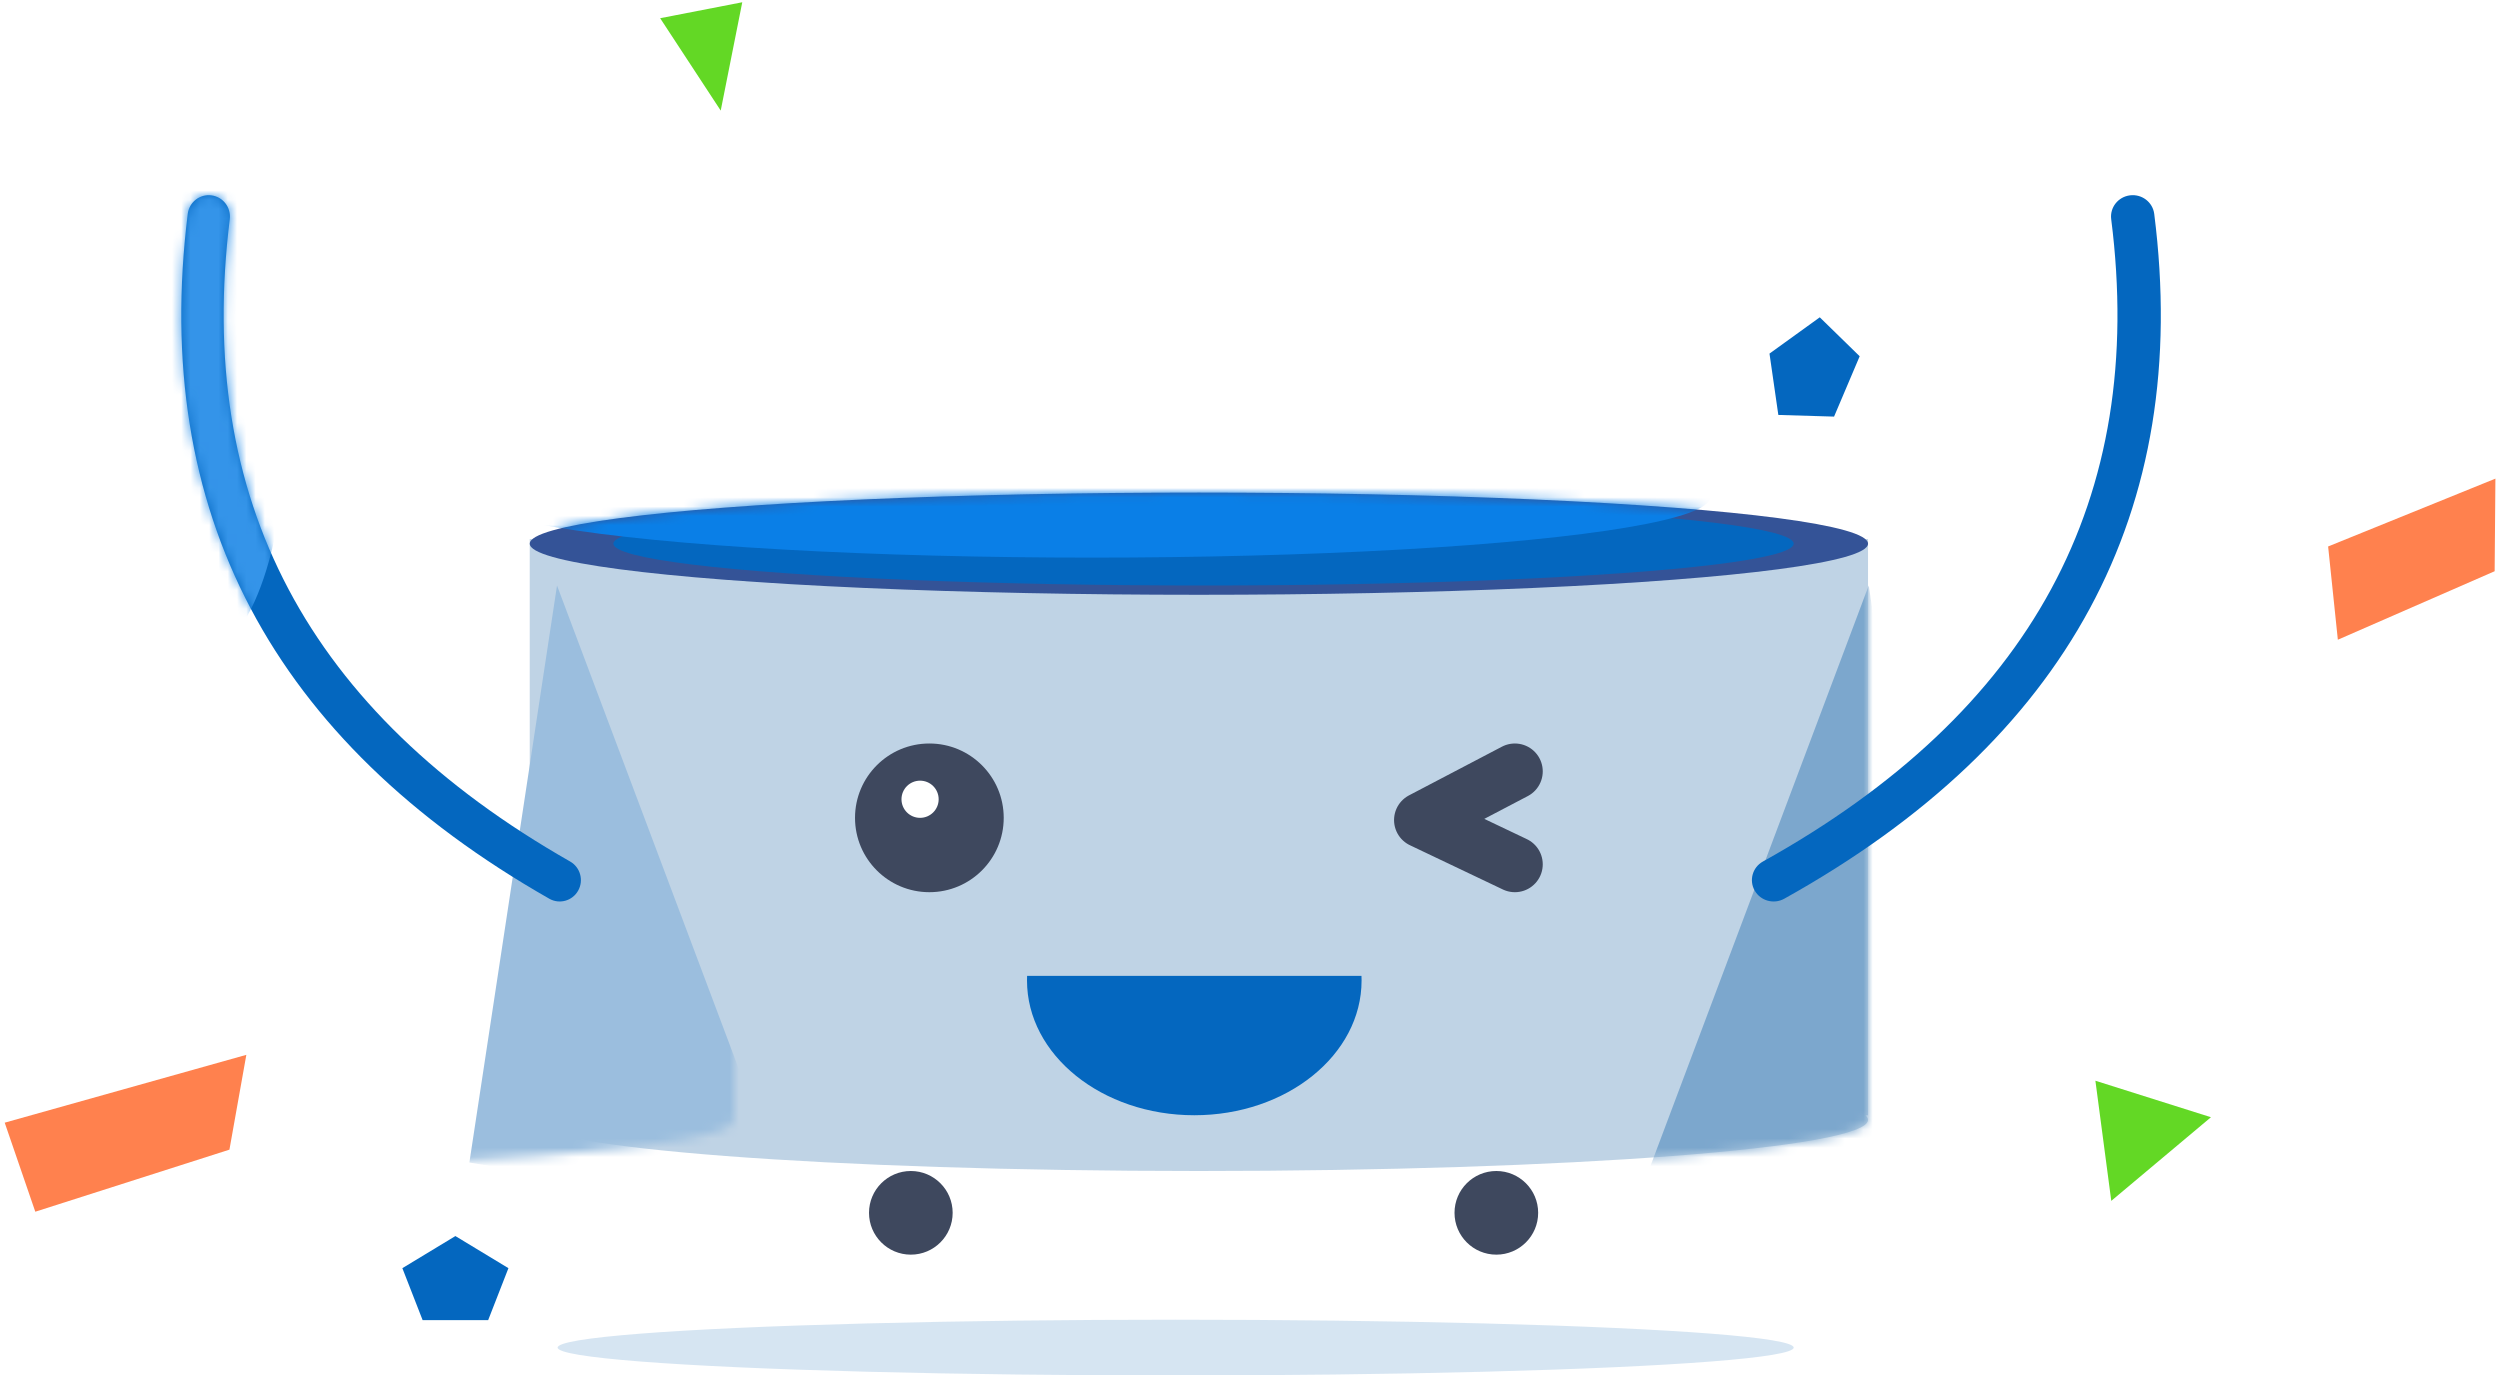 <?xml version="1.0" encoding="UTF-8"?>
<svg width="269px" height="148px" viewBox="0 0 269 148" version="1.1" xmlns="http://www.w3.org/2000/svg" xmlns:xlink="http://www.w3.org/1999/xlink">
    <title>叫料成功</title>
    <defs>
        <path d="M144,2.27373675e-13 L144,62 L143.708,62.001 C143.901,62.165 144,62.332 144,62.5 C144,65.538 111.765,68 72,68 C32.235,68 0,65.538 0,62.5 C0,62.332 0.099,62.165 0.292,62.001 L0,62 L0,2.27373675e-13 L144,2.27373675e-13 Z" id="path-1"></path>
        <filter x="-85.7%" y="-44.1%" width="271.4%" height="188.2%" filterUnits="objectBoundingBox" id="filter-3">
            <feGaussianBlur stdDeviation="10" in="SourceGraphic"></feGaussianBlur>
        </filter>
        <filter x="-85.7%" y="-44.1%" width="271.4%" height="188.2%" filterUnits="objectBoundingBox" id="filter-4">
            <feGaussianBlur stdDeviation="10" in="SourceGraphic"></feGaussianBlur>
        </filter>
        <ellipse id="path-5" cx="72" cy="5.5" rx="72" ry="5.5"></ellipse>
        <filter x="-11.3%" y="-115.4%" width="122.6%" height="330.8%" filterUnits="objectBoundingBox" id="filter-7">
            <feGaussianBlur stdDeviation="5" in="SourceGraphic"></feGaussianBlur>
        </filter>
        <path d="M7.2,6.014 C7.356,4.754 8.496,3.86 9.745,4.018 C10.995,4.176 11.881,5.325 11.725,6.584 C7.991,36.698 20.107,59.607 48.347,75.699 C49.443,76.324 49.83,77.726 49.21,78.832 C48.59,79.937 47.199,80.327 46.103,79.702 C16.29,62.713 3.231,38.022 7.2,6.014 Z" id="path-8"></path>
        <filter x="-166.7%" y="-56.6%" width="433.3%" height="213.2%" filterUnits="objectBoundingBox" id="filter-10">
            <feGaussianBlur stdDeviation="10" in="SourceGraphic"></feGaussianBlur>
        </filter>
        <path d="M1.205,2.014 C1.365,0.754 2.531,-0.14 3.809,0.018 C5.088,0.176 5.995,1.325 5.835,2.584 C2.014,32.698 14.412,55.607 43.309,71.699 C44.431,72.324 44.826,73.726 44.192,74.832 C43.558,75.937 42.135,76.327 41.013,75.702 C10.506,58.713 -2.856,34.022 1.205,2.014 Z" id="path-11"></path>
        <filter x="-166.7%" y="-56.6%" width="433.3%" height="213.2%" filterUnits="objectBoundingBox" id="filter-13">
            <feGaussianBlur stdDeviation="10" in="SourceGraphic"></feGaussianBlur>
        </filter>
    </defs>
    <g id="木林森PDA" stroke="none" stroke-width="1" fill="none" fill-rule="evenodd">
        <g id="备料成功" transform="translate(-219, -294)">
            <g id="叫料成功" transform="translate(219.506, 294)">
                <g id="编组-5" transform="translate(12.494, 17)">
                    <g id="编组-4" transform="translate(44, 41)">
                        <mask id="mask-2" fill="white">
                            <use xlink:href="#path-1"></use>
                        </mask>
                        <use id="形状结合" fill="#BFD3E5" xlink:href="#path-1"></use>
                        <polygon id="路径-10" fill="#7CA7CD" filter="url(#filter-3)" mask="url(#mask-2)" points="144.077 5 118.506 73 153.506 67.087"></polygon>
                        <polygon id="路径-10备份" fill="#9BBEDE" filter="url(#filter-4)" mask="url(#mask-2)" transform="translate(11.006, 39) scale(-1, 1) translate(-11.006, -39) " points="19.077 5 -6.494 73 28.506 67.087"></polygon>
                    </g>
                    <g id="编组-9" transform="translate(44, 36)">
                        <mask id="mask-6" fill="white">
                            <use xlink:href="#path-5"></use>
                        </mask>
                        <use id="椭圆形" fill="#345397" xlink:href="#path-5"></use>
                        <ellipse id="椭圆形" fill="#0467BF" mask="url(#mask-6)" cx="72.5" cy="5.5" rx="63.5" ry="4.5"></ellipse>
                        <ellipse id="椭圆形" fill="#0A7FE7" filter="url(#filter-7)" mask="url(#mask-6)" cx="60.5" cy="0.5" rx="66.5" ry="6.5"></ellipse>
                    </g>
                    <circle id="椭圆形" fill="#3E485E" cx="87" cy="71" r="8"></circle>
                    <circle id="椭圆形" fill="#FFFFFF" cx="86" cy="69" r="2"></circle>
                    <polyline id="路径-8" stroke="#3E485E" stroke-width="6" stroke-linecap="round" stroke-linejoin="round" points="150 66 140 71.239 150 76"></polyline>
                    <path d="M133.495,88 C133.502,88.166 133.506,88.333 133.506,88.5 C133.506,96.508 125.447,103 115.506,103 C105.564,103 97.506,96.508 97.506,88.5 C97.506,88.333 97.509,88.166 97.516,88 Z" id="形状结合" fill="#0467BF"></path>
                    <g id="编组" transform="translate(80, 109)" fill="#3E485E">
                        <circle id="椭圆形" cx="5.006" cy="4.5" r="4.5"></circle>
                        <circle id="椭圆形备份-2" cx="68.006" cy="4.5" r="4.5"></circle>
                    </g>
                    <g id="编组-8">
                        <mask id="mask-9" fill="white">
                            <use xlink:href="#path-8"></use>
                        </mask>
                        <use id="路径-9" fill="#0467BF" fill-rule="nonzero" xlink:href="#path-8"></use>
                        <ellipse id="椭圆形" fill="#3494E9" filter="url(#filter-10)" mask="url(#mask-9)" cx="9" cy="26.5" rx="9" ry="26.5"></ellipse>
                    </g>
                    <g id="编组-7" transform="translate(176, 4)">
                        <mask id="mask-12" fill="white">
                            <use xlink:href="#path-11"></use>
                        </mask>
                        <use id="路径-9备份" fill="#0467BF" fill-rule="nonzero" transform="translate(22, 38) scale(-1, 1) translate(-22, -38) " xlink:href="#path-11"></use>
                        <ellipse id="椭圆形" fill="#3494E9" filter="url(#filter-13)" mask="url(#mask-12)" cx="41" cy="22.5" rx="9" ry="26.5"></ellipse>
                    </g>
                    <ellipse id="椭圆形" fill="#D6E5F2" cx="113.5" cy="128" rx="66.5" ry="3"></ellipse>
                </g>
                <polygon id="路径-11" fill="#FF814E" points="3.291 130.38 24.181 123.702 26 113.5 -3.26758308e-18 120.8"></polygon>
                <polygon id="路径-11备份" fill="#FF814E" points="251.046 68.835 267.918 61.464 268 51.5 250 58.8"></polygon>
                <polygon id="三角形" fill="#63D825" transform="translate(228.494, 120.5) rotate(-40) translate(-228.494, -120.5) " points="228.494 115 235.494 126 221.494 126"></polygon>
                <polygon id="三角形备份" fill="#63D825" transform="translate(75.994, 6.5) rotate(169) translate(-75.994, -6.5) " points="75.994 1 80.494 12 71.494 12"></polygon>
                <polygon id="多边形" fill="#0467BF" points="48.494 133 54.201 136.455 52.021 142.045 44.968 142.045 42.788 136.455"></polygon>
                <polygon id="多边形备份" fill="#0467BF" transform="translate(194.494, 40) rotate(-67) translate(-194.494, -40) " points="194.494 35 200.201 38.455 198.021 44.045 190.968 44.045 188.788 38.455"></polygon>
            </g>
        </g>
    </g>
</svg>